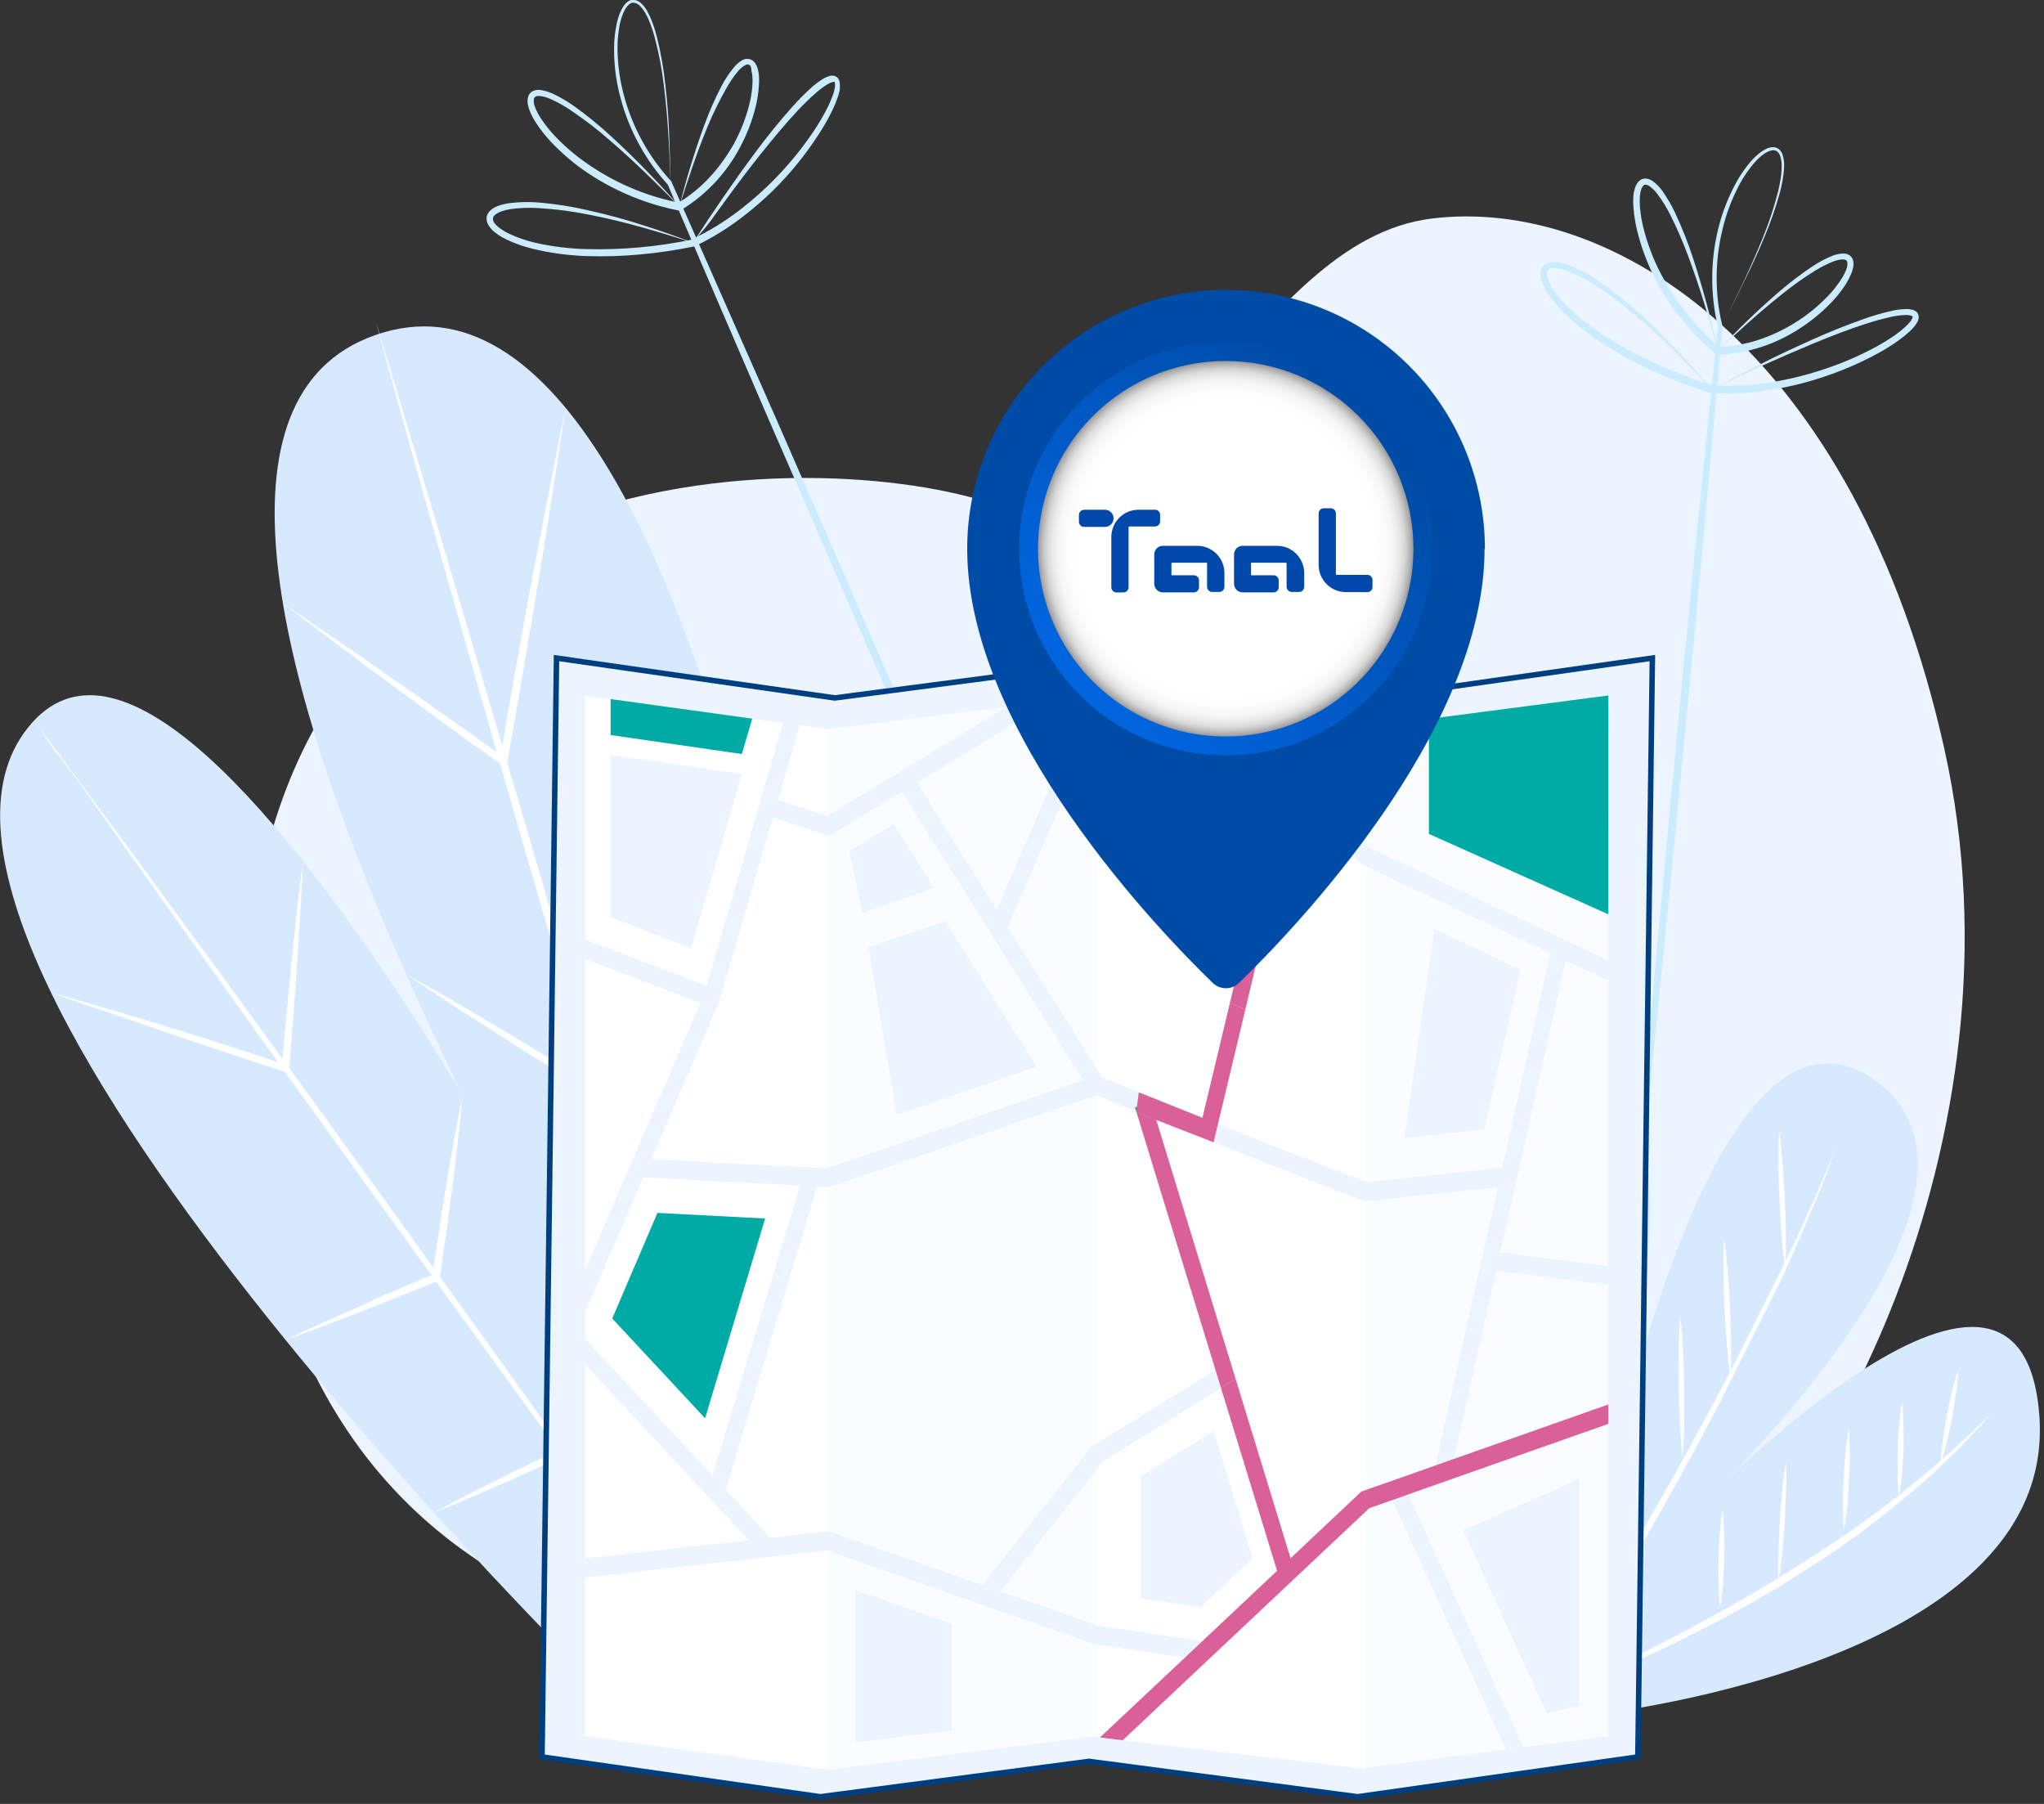 <svg fill="none" height="210" viewBox="0 0 238 210" width="238" xmlns="http://www.w3.org/2000/svg" xmlns:xlink="http://www.w3.org/1999/xlink"><rect x="0" y="0" width="238" height="210" fill="#333333" stroke="none"/><linearGradient id="a" gradientUnits="userSpaceOnUse" x1="125.72" x2="159.72" y1="80.89" y2="46.88"><stop offset="0" stop-color="#0065e0"/><stop offset="1" stop-color="#004ba5"/></linearGradient><radialGradient id="b" cx="142.719" cy="63.89" gradientUnits="userSpaceOnUse" r="21.86"><stop offset=".71" stop-color="#fff"/><stop offset=".84" stop-color="#fdfdfd"/><stop offset=".89" stop-color="#f6f6f6"/><stop offset=".92" stop-color="#ebebeb"/><stop offset=".95" stop-color="#dadada"/><stop offset=".97" stop-color="#c4c4c4"/><stop offset=".99" stop-color="#a9a9a9"/><stop offset="1" stop-color="#999"/></radialGradient><clipPath id="c"><path d="m0 0h237.54v209.49h-237.54z"/></clipPath><g clip-path="url(#c)"><path d="m133.341 192.71c-15.83-.15-97.67 16.4-104.33-62.06-6.66-78.46 62.45-78.94 84.82-72.54 22.37 6.4 31.64-30 52.82-32.66s49.37 15.37 59.72 61.62c10.35 46.25-15.35 90.87-29.75 99.15s-63.28 6.49-63.28 6.49z" fill="#ebf4ff"/><path d="m200.399 38.05c1.788-3.364 3.407-6.814 4.85-10.34.721-1.767 1.319-3.581 1.79-5.43.11-.46.21-.93.28-1.39.083-.466.127-.937.13-1.41.028-.461-.033-.922-.18-1.36-.07-.198-.195-.371-.36-.5-.08-.06-.172-.101-.27-.12-.099-.015-.2-.015-.3 0-.218.036-.428.11-.62.22-.201.109-.392.236-.57.38-.366.299-.701.634-1 1-.607.724-1.14 1.508-1.59 2.34-.894 1.672-1.567 3.454-2 5.3-.9 3.693-.9 7.547 0 11.24v.1l-1.32 14.78-1.36 14.78-1.4 14.77-1.43 14.78c-.96 9.84-1.943 19.683-2.95 29.53l-.77 7.38-.38 3.69-.4 3.69c-.53 4.92-1 9.84-1.6 14.76.39-4.93.82-9.86 1.24-14.79l.31-3.7.32-3.7.65-7.39c.88-9.847 1.784-19.7 2.71-29.56l1.4-14.77 1.43-14.77 1.51-14.85 1.51-14.77v.1c-.9-3.783-.88-7.727.06-11.5.47-1.878 1.182-3.687 2.12-5.38.473-.847 1.029-1.644 1.66-2.38.322-.365.677-.7 1.06-1 .196-.154.407-.288.63-.4.226-.126.474-.208.73-.24.281-.036.566.031.8.19.214.167.374.393.46.65.155.474.219.973.19 1.47-.023.486-.076.971-.16 1.45-.08.48-.18.95-.3 1.41-.505 1.84-1.133 3.644-1.88 5.4-.74 1.773-1.54 3.513-2.4 5.22-.83 1.78-1.72 3.44-2.6 5.12z" fill="#cbebff"/><path d="m200.03 40.83c2.244-2.406 4.614-4.693 7.1-6.85 1.255-1.078 2.574-2.08 3.95-3 .703-.464 1.45-.859 2.23-1.18.418-.178.865-.276 1.32-.29.128.003.255.019.38.05.146.038.282.106.4.2.123.096.222.219.29.36.055.128.092.262.11.4.021.245.001.492-.06.73-.049.22-.119.434-.21.64-.165.399-.362.784-.59 1.15-.454.713-.973 1.383-1.55 2-1.148 1.227-2.445 2.305-3.86 3.21-2.828 1.853-6.103 2.91-9.48 3.06h-.17l-.14-.12c-2.926-2.455-5.336-5.467-7.09-8.86-.866-1.699-1.536-3.49-2-5.34-.239-.931-.393-1.881-.46-2.84-.045-.492-.045-.988 0-1.48.034-.254.087-.504.16-.75.083-.274.219-.528.4-.75.112-.129.252-.232.41-.3.163-.07.342-.098.52-.08.295.038.575.156.81.34.401.306.755.67 1.05 1.08.551.781 1.036 1.608 1.45 2.47.806 1.709 1.507 3.466 2.1 5.26 1.169 3.573 2.15 7.205 2.94 10.88-1-3.62-2.07-7.22-3.37-10.73-.634-1.753-1.372-3.466-2.21-5.13-.415-.821-.9-1.604-1.45-2.34-.257-.35-.563-.66-.91-.92-.137-.106-.299-.175-.47-.2-.062-.007-.125.004-.181.03-.057.026-.105.068-.139.12-.114.145-.195.312-.24.49-.057.203-.098.41-.12.62-.035.446-.035.894 0 1.34.078.909.235 1.809.47 2.69.472 1.783 1.143 3.507 2 5.14 1.724 3.276 4.067 6.186 6.9 8.57l-.3-.1c1.601-.05 3.187-.33 4.71-.83.765-.248 1.513-.545 2.24-.89 2.19-1.026 4.173-2.446 5.85-4.19.551-.574 1.05-1.196 1.49-1.86.216-.316.403-.651.56-1 .076-.168.14-.342.19-.52.045-.163.061-.332.05-.5 0-.056-.011-.112-.033-.164-.023-.052-.056-.098-.097-.136-.111-.079-.245-.118-.38-.11-.37.009-.736.084-1.08.22-.744.292-1.46.65-2.14 1.07-1.394.863-2.73 1.815-4 2.85-2.53 2.02-4.98 4.23-7.35 6.49z" fill="#cbebff"/><path d="m199.3 45.34 2.88-1.52c1-.5 1.93-1 2.9-1.47 1.95-1 3.91-1.9 5.89-2.79s4-1.71 6.06-2.43c1.029-.373 2.081-.68 3.15-.92.547-.133 1.107-.21 1.67-.23.314-.021.629.017.93.11.2.064.375.19.5.36.067.102.109.218.12.34.016.103.016.207 0 .31-.041.17-.108.332-.2.48-.075.134-.162.261-.26.38-.181.224-.379.435-.59.63-.411.378-.845.728-1.3 1.05-.895.639-1.834 1.214-2.81 1.72-1.94 1.025-3.964 1.882-6.05 2.56-2.084.697-4.226 1.205-6.4 1.52-2.177.332-4.383.429-6.58.29h-.06-.05c-2.004-.63-3.97-1.371-5.89-2.22-1.929-.839-3.799-1.805-5.6-2.89-1.815-1.088-3.514-2.358-5.07-3.79-.787-.726-1.497-1.53-2.12-2.4-.319-.449-.588-.932-.8-1.44-.11-.273-.184-.558-.22-.85-.05-.343.01-.693.17-1 .094-.161.224-.298.38-.4.143-.096.302-.167.47-.21.297-.054.602-.054.9 0 .545.078 1.079.223 1.59.43.982.41 1.923.912 2.81 1.5 1.762 1.161 3.434 2.455 5 3.87 1.56 1.39 3 2.87 4.48 4.38.72.76 1.42 1.53 2.12 2.3s1.37 1.57 2 2.37c-.71-.77-1.42-1.52-2.15-2.27s-1.45-1.5-2.19-2.23c-1.48-1.46-3-2.87-4.6-4.21-1.571-1.356-3.242-2.589-5-3.69-.859-.552-1.77-1.017-2.72-1.39-.456-.184-.933-.308-1.42-.37-.216-.035-.435-.035-.65 0-.084.013-.163.046-.233.094-.069.049-.126.112-.167.186-.078.165-.103.35-.07.53.035.227.099.449.19.66.192.451.437.877.73 1.27.589.819 1.259 1.576 2 2.26 1.54 1.375 3.215 2.591 5 3.63 3.568 2.097 7.366 3.775 11.32 5h-.11c2.136.138 4.281.051 6.4-.26 2.123-.309 4.217-.794 6.26-1.45 2.046-.645 4.033-1.465 5.94-2.45.952-.484 1.871-1.032 2.75-1.64.438-.305.856-.639 1.25-1 .189-.171.366-.355.53-.55.146-.161.255-.352.32-.56.009-.029.009-.061 0-.09-.04-.045-.092-.076-.15-.09-.22-.069-.45-.099-.68-.09-.522.019-1.04.082-1.55.19-1.051.229-2.089.513-3.11.85-2.05.66-4.07 1.45-6.07 2.28s-4 1.7-6 2.6l-2.94 1.38c-.95.43-1.92.9-2.9 1.37z" fill="#cbebff"/><path d="m78.06 21.4c-.09-3.82-.29-7.65-.76-11.44-.224-1.896-.582-3.774-1.07-5.62-.12-.46-.27-.91-.43-1.36-.155-.445-.345-.876-.57-1.29-.204-.414-.482-.787-.82-1.1-.152-.142-.344-.233-.55-.26-.096-.02-.194-.02-.29 0-.098.03-.189.078-.27.14-.172.139-.32.304-.44.49-.121.194-.225.398-.31.61-.175.433-.309.882-.4 1.34-.173.926-.257 1.867-.25 2.81.024 1.897.296 3.783.81 5.61 1.018 3.665 2.901 7.033 5.49 9.82v.05l6 13.57 6 13.58 5.94 13.6 5.92 13.61c3.94 9.073 7.857 18.16 11.75 27.26l2.91 6.82 1.45 3.42 1.45 3.41c1.92 4.56 3.86 9.12 5.76 13.68-2.06-4.5-4.07-9-6.1-13.53l-1.52-3.38-1.51-3.39-3-6.78c-4-9.047-8-18.1-12-27.16l-5.85-13.55-5.95-13.65-5.88-13.63-5.84-13.64.05.08c-2.626-2.87-4.519-6.331-5.52-10.09-.508-1.868-.763-3.795-.76-5.73.001-.971.101-1.939.3-2.89.096-.48.24-.949.43-1.4.097-.23.214-.451.35-.66.141-.22.321-.413.53-.57.114-.078.238-.138.37-.18.138-.03.282-.03.42 0 .265.04.512.159.71.34.37.337.67.745.88 1.2.225.431.415.879.57 1.34.16.45.3.92.42 1.38.468 1.864.802 3.759 1 5.67.22 1.9.36 3.81.44 5.72s.13 3.84.14 5.75z" fill="#cbebff"/><path d="m79.12 23.99c.795-3.193 1.759-6.34 2.89-9.43.569-1.554 1.237-3.071 2-4.54.393-.747.859-1.454 1.39-2.11.276-.356.615-.658 1-.89.117-.064.241-.114.37-.15.145-.026.294-.026.44 0 .153.024.297.086.42.18.119.079.221.181.3.3.134.203.236.425.3.66.058.217.101.437.13.66.04.429.04.861 0 1.29-.045.844-.172 1.681-.38 2.5-.405 1.63-1.013 3.202-1.81 4.68-1.575 2.994-3.928 5.509-6.81 7.28l-.15.09h-.17c-3.751-.738-7.321-2.202-10.51-4.31-1.592-1.057-3.058-2.291-4.37-3.68-.661-.701-1.257-1.46-1.78-2.27-.268-.41-.495-.846-.68-1.3-.102-.238-.179-.486-.23-.74-.061-.28-.061-.57 0-.85.034-.167.106-.325.21-.46.11-.137.251-.246.41-.32.276-.109.576-.144.87-.1.499.077.984.225 1.44.44.868.413 1.698.902 2.48 1.46 1.535 1.099 2.998 2.295 4.38 3.58 2.759 2.551 5.38 5.248 7.85 8.08-2.64-2.67-5.31-5.31-8.15-7.74-1.403-1.23-2.882-2.369-4.43-3.41-.753-.522-1.554-.974-2.39-1.35-.395-.186-.817-.307-1.25-.36-.172-.028-.347-.011-.51.05-.057.027-.106.067-.142.118-.037.051-.06.11-.068.172-.033.178-.033.362 0 .54.053.204.12.405.2.6.18.407.394.799.64 1.17.508.76 1.084 1.473 1.72 2.13 1.283 1.331 2.716 2.508 4.27 3.51 3.093 2.035 6.555 3.445 10.19 4.15l-.32.06c1.376-.819 2.628-1.829 3.72-3 .548-.588 1.059-1.209 1.53-1.86.466-.643.897-1.31 1.29-2 .78-1.41 1.381-2.912 1.79-4.47.208-.769.342-1.556.4-2.35.035-.389.035-.781 0-1.17-.017-.186-.05-.37-.1-.55.004-.195-.029-.388-.1-.57-.057-.098-.15-.17-.26-.2-.136-.013-.273.018-.39.09-.318.184-.599.425-.83.71-.516.622-.972 1.291-1.36 2-.808 1.422-1.529 2.891-2.16 4.4-1.24 3-2.28 6.15-3.28 9.28z" fill="#cbebff"/><path d="m80.67 28.29c.59-.91 1.18-1.82 1.78-2.72s1.21-1.8 1.83-2.7c1.23-1.78 2.49-3.55 3.79-5.29s2.67-3.44 4.12-5.07c.727-.822 1.498-1.603 2.31-2.34.421-.371.873-.706 1.35-1.0.266-.162.556-.28.86-.35.206-.045.422-.017.61.08.11.054.206.133.28.23.054.092.097.189.13.29.048.165.069.338.06.51.011.15.011.3 0 .45-.052.284-.122.565-.21.84-.177.529-.388 1.047-.63 1.55-.474.998-1.019 1.96-1.63 2.88-1.186 1.833-2.524 3.562-4 5.17-1.488 1.615-3.114 3.097-4.86 4.43-1.747 1.344-3.631 2.501-5.62 3.45h-.06c-2.058.421-4.138.728-6.23.92-2.094.198-4.198.262-6.3.19-2.114-.071-4.215-.36-6.27-.86-1.035-.25-2.041-.609-3-1.07-.501-.231-.971-.523-1.4-.87-.232-.181-.434-.397-.6-.64-.209-.269-.325-.599-.33-.94.001-.186.049-.368.14-.53.078-.151.183-.287.31-.4.226-.205.486-.368.77-.48.513-.201 1.052-.333 1.6-.39 1.056-.12 2.12-.14 3.18-.06 2.092.177 4.168.511 6.21 1 2 .46 4.05 1 6.05 1.66 1 .31 2 .64 3 1s2 .71 2.93 1.08c-1-.32-2-.64-3-.94s-2-.61-3-.88c-2-.56-4-1.06-6.06-1.46-2.028-.418-4.083-.689-6.15-.81-1.021-.059-2.046-.022-3.06.11-.488.058-.966.182-1.42.37-.201.086-.387.204-.55.35-.066.051-.119.116-.155.191-.036.075-.055.157-.055.239.013.186.083.364.2.51.137.182.298.343.48.48.39.3.813.554 1.26.76.921.427 1.883.762 2.87 1 2.006.462 4.053.72 6.11.77 4.136.103 8.27-.273 12.32-1.12h-.1c1.935-.916 3.768-2.032 5.47-3.33 3.418-2.607 6.385-5.76 8.78-9.33.592-.89 1.129-1.815 1.61-2.77.236-.469.44-.953.61-1.45.089-.24.155-.488.2-.74.044-.214.044-.436 0-.65v-.08c-.059-.019-.121-.019-.18 0-.226.053-.442.14-.64.26-.444.272-.866.58-1.26.92-.809.706-1.58 1.453-2.31 2.24-1.47 1.58-2.85 3.25-4.2 4.94s-2.66 3.42-3.94 5.17c-.64.87-1.28 1.75-1.91 2.63s-1.46 1.72-2.09 2.6z" fill="#cbebff"/><path d="m184.4 199.76s55-5.53 53.07-34.75-40.86 11.63-40.86 11.63 40.56-37.36 21.67-50.88-30.82 47-30.82 47 12.93-50.44-4.37-48.7-4.21 75.65-4.21 75.65z" fill="#d6e9ff"/><path d="m184 125.76.23 2.21c.08.74.17 1.47.22 2.21l.16 2.22c0 .37.06.74.08 1.11v1.11l.11 2.22v.56.56 1.11l.06 2.22v2.23c0 5.93-.19 11.87-.54 17.79s-.83 11.84-1.38 17.74-1.19 11.81-1.84 17.7l-.82-.28c3.153-5.12 6.253-10.267 9.3-15.44.77-1.3 1.52-2.6 2.28-3.89s1.5-2.61 2.24-3.91c.37-.65.75-1.3 1.12-2l1.1-2 1.1-2 1.08-2 1.09-2 1.06-2 1.06-2 1-2 1-2 1-2c.34-.67.68-1.34 1-2l1-2 .49-1 .25-.5.24-.51 1-2c.65-1.36 1.25-2.74 1.87-4.1l.46-1 .44-1 .88-2.07.22-.52.21-.52.43-1 .84-2.09-.78 2.12-.39 1.05-.2.53-.2.53-.84 2.09-.42 1-.43 1c-.59 1.38-1.16 2.78-1.78 4.15l-.92 2.06-.22.52-.24.51-.47 1-1 2c-.32.68-.65 1.35-1 2l-1 2-1 2-1 2-1 2-1 2-1.06 2-1.06 2-1.08 2-1.09 2c-.36.66-.73 1.31-1.1 2-.74 1.31-1.47 2.62-2.22 3.92s-1.49 2.62-2.26 3.91c-3.034 5.2-6.124 10.363-9.27 15.49l-1 1.71.22-2c.666-5.893 1.296-11.787 1.89-17.68.593-5.893 1.103-11.793 1.53-17.7.41-5.91.71-11.83.79-17.75v-2.22-4.45l-.06-2.22v-1.11c0-.37 0-.74-.05-1.11l-.12-2.22c0-.74-.09-1.48-.15-2.22z" fill="#fff"/><path d="m232.119 164.28c-3.272 3.773-6.859 7.262-10.72 10.43l-1.46 1.17c-.48.39-1 .79-1.47 1.16l-1.49 1.12c-.5.38-1 .75-1.51 1.11l-1.53 1.07-.77.54c-.26.18-.52.34-.78.51l-1.56 1-.78.51c-.27.18-.53.34-.8.5l-1.59 1-.8.49-.8.47-1.62.94c-.54.31-1.08.63-1.63.92l-1.64.89c-.55.3-1.09.6-1.65.88-1.11.57-2.21 1.15-3.33 1.7-4.46 2.2-9 4.22-13.66 6 4.49-2.15 8.95-4.33 13.34-6.65.56-.28 1.1-.58 1.64-.88l1.64-.88c.55-.29 1.09-.6 1.63-.9l1.62-.92c.27-.15.54-.3.8-.46l.81-.47 1.6-.94c.27-.16.54-.31.8-.48l.79-.49 1.58-1 .79-.49.78-.5 1.56-1 .77-.51.77-.53 1.53-1c.52-.35 1-.71 1.52-1.08l1.5-1.09c.51-.35 1-.74 1.48-1.12l1.48-1.12c3.918-3.071 7.645-6.377 11.16-9.9z" fill="#fff"/><path d="m200.75 144.13c.2 1.35.33 2.71.44 4.07s.19 2.72.25 4.08.11 2.72.12 4.09 0 2.72-.07 4.09c-.19-1.35-.32-2.71-.43-4.07s-.19-2.72-.26-4.08-.1-2.72-.11-4.09-.01-2.73.06-4.09z" fill="#fff"/><path d="m207.15 131.63c.19 1.35.32 2.71.43 4.07s.2 2.72.26 4.08.1 2.72.11 4.08 0 2.73-.06 4.1c-.19-1.36-.33-2.71-.43-4.07s-.2-2.72-.26-4.08-.1-2.73-.12-4.09 0-2.73.07-4.09z" fill="#fff"/><path d="m195.65 153.14c.16 1.38.25 2.75.31 4.13s.12 2.76.14 4.14 0 2.75 0 4.13-.07 2.76-.19 4.14c-.15-1.38-.24-2.75-.31-4.13s-.11-2.76-.13-4.13 0-2.76 0-4.14.07-2.76.18-4.14z" fill="#fff"/><path d="m228.01 159.44c0 .93-.14 1.85-.26 2.76s-.27 1.82-.44 2.73-.36 1.8-.57 2.7-.46 1.79-.76 2.67c0-.93.14-1.85.26-2.76s.27-1.82.44-2.73.36-1.8.58-2.7.45-1.79.75-2.67z" fill="#fff"/><path d="m221.49 163.19c.1.93.13 1.86.15 2.79s0 1.85 0 2.77-.09 1.85-.18 2.77-.19 1.85-.35 2.77c-.1-.93-.13-1.86-.15-2.79s0-1.85 0-2.77.09-1.85.17-2.77.19-1.85.36-2.77z" fill="#fff"/><path d="m215.27 166.13c.08 1 .11 2 .11 3s0 2-.07 3-.12 2-.21 3-.21 2-.39 3c-.09-1-.11-2-.11-3s0-2 .07-3 .11-2 .21-3 .21-2 .39-3z" fill="#fff"/><path d="m207.97 170.11c.06 1.17.06 2.35 0 3.52s-.08 2.34-.15 3.51-.16 2.34-.28 3.5-.26 2.33-.46 3.49c-.06-1.17-.06-2.35 0-3.52s.08-2.34.15-3.51.16-2.34.28-3.5.26-2.33.46-3.49z" fill="#fff"/><path d="m200.569 175.71c.11 1 .15 1.93.18 2.89s0 1.92 0 2.88-.06 1.92-.13 2.88-.17 1.91-.33 2.87c-.11-1-.15-1.92-.18-2.89s0-1.92 0-2.88.07-1.92.14-2.87.15-1.88.32-2.88z" fill="#fff"/><path d="m178.4 136.71c.64 1 1.22 2.09 1.79 3.16s1.11 2.15 1.63 3.24 1 2.19 1.51 3.3.94 2.23 1.34 3.38c-.64-1-1.23-2.09-1.79-3.16s-1.11-2.15-1.64-3.24-1-2.19-1.5-3.3-.99-2.25-1.34-3.38z" fill="#fff"/><path d="m177.051 151.04c.69 1.09 1.32 2.21 1.92 3.33s1.2 2.27 1.77 3.42 1.11 2.3 1.63 3.47 1 2.34 1.48 3.55c-.69-1.09-1.32-2.2-1.92-3.33s-1.2-2.26-1.77-3.41-1.11-2.31-1.63-3.48-1.03-2.34-1.48-3.55z" fill="#fff"/><path d="m178.211 165.71c.505.606.979 1.236 1.42 1.89.43.65.85 1.31 1.25 2s.78 1.35 1.14 2.05c.372.695.705 1.409 1 2.14-.504-.604-.975-1.235-1.41-1.89-.44-.667-.86-1.333-1.26-2-.4-.67-.78-1.35-1.14-2.05s-.71-1.36-1-2.14z" fill="#fff"/><path d="m74.4 200.97s-91.37-88.2-71.58-115.69c19.79-27.49 74.23 84.36 74.23 84.36s-73.91-118.64-32.43-130.93c41.48-12.29 59.48 138.53 51.2 149-8.28 10.47-21.42 13.26-21.42 13.26z" fill="#d6e9ff"/><path d="m3.971 83.88 2.58 3.46 2.56 3.47 5.14 6.94c3.407 4.667 6.807 9.31 10.2 13.93 3.41 4.64 6.78 9.3 10.17 13.95l10.12 14 10.08 14c3.333 4.667 6.683 9.333 10.05 14l5 7 5 7 5 7.06 2.49 3.53 2.47 3.54-2.58-3.46-2.57-3.47-5.13-6.94-5.11-7-5.1-7c-3.4-4.667-6.787-9.333-10.16-14l-10.12-14-10.09-14c-3.333-4.667-6.667-9.333-10-14s-6.667-9.357-10-14.07l-5-7.06-2.57-3.34z" fill="#fff"/><path d="m5.92 115.53c2.31.64 4.6 1.32 6.9 2l3.44 1 3.43 1.06 3.42 1.07 3.43 1.09c2.28.74 4.56 1.46 6.83 2.22l-.58.38c.18-2 .35-4 .54-6.05l.29-3 .3-3c.1-1 .2-2 .31-3s.21-2 .32-3c.22-2 .45-4 .71-6-.08 2-.19 4.05-.3 6.07-.06 1-.12 2-.19 3s-.12 2-.19 3l-.21 3-.22 3c-.15 2-.32 4-.48 6v.56l-.53-.17c-2.29-.73-4.56-1.49-6.83-2.24-1.14-.37-2.27-.76-3.41-1.14l-3.4-1.15-3.39-1.17-3.4-1.18c-2.31-.71-4.55-1.51-6.79-2.35z" fill="#fff"/><path d="m33.19 156.02c1.43-.69 2.87-1.35 4.31-2s2.9-1.31 4.35-1.94l2.18-1 2.19-.94c1.45-.63 2.92-1.23 4.38-1.85l-.27.34.19-1.32.2-1.33.4-2.66c.13-.88.28-1.77.41-2.65s.28-1.77.43-2.65l.44-2.65.47-2.65c.32-1.76.64-3.52 1-5.28-.15 1.79-.35 3.57-.55 5.35l-.31 2.67-.33 2.66c-.11.89-.23 1.78-.35 2.67s-.23 1.77-.36 2.66l-.38 2.66-.19 1.32-.19 1.33v.25l-.23.1c-1.47.6-2.93 1.21-4.41 1.79l-2.21.88-2.21.87c-1.48.58-3 1.14-4.45 1.7s-3.01 1.15-4.51 1.67z" fill="#fff"/><path d="m50.529 176.09c1.2-.66 2.42-1.3 3.64-1.93l1.84-.94 1.84-.92 1.85-.92 1.85-.9 1.86-.9 1.86-.88-.25.38c.05-1.68.13-3.36.2-5 0-.84.08-1.68.12-2.52l.14-2.51.15-2.52.18-2.52c.13-1.67.26-3.35.43-5 .05 1.69 0 3.37 0 5v2.52 2.52l-.06 2.52c0 .84 0 1.68-.07 2.52-.06 1.68-.12 3.36-.2 5v.27l-.24.11-1.87.87-1.87.85-1.88.85-1.89.83-1.89.82c-.63.27-1.26.55-1.9.81-1.29.56-2.56 1.08-3.84 1.59z" fill="#fff"/><path d="m43.85 37.71 1.48 4.87 1.46 4.87 2.93 9.74c1.94 6.5 3.87 13.003 5.79 19.51 1.92 6.507 3.833 13.013 5.74 19.52l5.69 19.54 5.64 19.54c1.86 6.52 3.74 13 5.59 19.56l2.78 9.79 2.76 9.79 2.74 9.8 1.36 4.9 1.35 4.9-1.48-4.86-1.46-4.87-2.93-9.75-2.9-9.75-2.89-9.75c-1.93-6.5-3.82-13-5.74-19.52l-5.68-19.54-5.68-19.53c-1.873-6.52-3.74-13.043-5.6-19.57-1.86-6.527-3.707-13.05-5.54-19.57l-2.73-9.8-1.37-4.9z" fill="#fff"/><path d="m32.94 70.23c2.19 1.47 4.36 3 6.53 4.45l3.25 2.24 3.24 2.26c2.16 1.51 4.32 3 6.46 4.54l3.23 2.28 3.21 2.29-.68.28.89-5.15.91-5.15c.6-3.44 1.24-6.87 1.86-10.3l1-5.15c.31-1.71.65-3.42 1-5.14.67-3.42 1.33-6.85 2-10.26-.49 3.45-1 6.9-1.56 10.35-.28 1.72-.54 3.44-.82 5.16l-.85 5.17c-.58 3.44-1.14 6.88-1.74 10.32l-.89 5.15-.91 5.15-.12.69-.56-.41-3.24-2.29-3.19-2.32c-2.127-1.547-4.25-3.103-6.37-4.67l-3.19-2.37-3.17-2.36c-2.1-1.573-4.197-3.16-6.29-4.76z" fill="#fff"/><path d="m47.279 113.4c1.93 1.07 3.84 2.17 5.75 3.27l2.85 1.67 2.85 1.69 2.83 1.69 2.84 1.71 5.64 3.45h-.47c1.76-1.09 3.52-2.2 5.29-3.28s3.53-2.17 5.31-3.24 3.56-2.14 5.35-3.2 3.58-2.1 5.38-3.12c-1.7 1.18-3.43 2.34-5.16 3.49s-3.46 2.29-5.2 3.41-3.49 2.25-5.24 3.37-3.51 2.22-5.26 3.33l-.24.14-.23-.14-5.62-3.48-2.8-1.76c-.93-.59-1.87-1.17-2.79-1.77l-2.79-1.78-2.78-1.79c-1.84-1.21-3.69-2.42-5.51-3.66z" fill="#fff"/><path d="m95.87 145.2c-1.31 1.31-2.64 2.58-4 3.85-.67.63-1.34 1.26-2 1.88s-1.35 1.25-2 1.87l-2.05 1.85-2.07 1.84-1 .92-1 .9-2.09 1.82-.23.2-.26-.15-2.92-1.68-2.91-1.71c-1-.58-1.93-1.15-2.89-1.74l-1.43-.89-1.43-.9 1.52.73 1.51.75c1 .5 2 1 3 1.53l3 1.57 3 1.6h-.48l2.07-1.84 1-.92 1-.91 2.09-1.81 2.11-1.8 2.11-1.78 2.13-1.77c1.32-1.12 2.75-2.28 4.22-3.41z" fill="#fff"/><path d="m159.769 81.25-31.28-4.11-31.29 4.11-32.4-4.64-1.69 127.92 32.41 4.64 31.28-4.12 31.28 4.12 32.63-4.64 1.69-127.92z" fill="#ebf4ff" stroke="#003f7f" stroke-miterlimit="10" stroke-width=".64"/><path d="m158.98 84.65 28.3-3.69v121.16l-28.3 3.69z" fill="#fafdff"/><path d="m96.42 84.88 31.28-3.92v121.16l-31.28 3.91z" fill="#fafdff"/><path d="m158.979 84.77-31.28-3.69v121.15l31.28 3.69z" fill="#fff"/><path d="m96.419 84.88-28.3-3.92v121.16l28.3 3.91z" fill="#fff"/><g fill="#ebf4ff"><path d="m93.109 84.42-2.53 8.7-.59 2.05-6.24 21.42-.37.85-1.82-.69-13.44-5.1v-2.28l14.16 5.38 8.9-30.59z"/><path d="m122.35 81.64-1.15.69-1.99 1.21-12.48 7.58-1.7 1.03-8.5 5.17-.11-.04-6.43-2.11-.89-.29.54-2.07.94.31 5.73 1.88.11-.06 20.84-12.67h.01l2.1-.26 1.1-.14z"/><path d="m152.991 84.06-1.62 6.83-.55 2.3-9.01 37.68-.5 2.09v.02l-6.68-2.61-2.32-.96-4.64-1.93-.58-.24-.94-1.49-21.12-33.6-.48-.77 1.55-1.26.63 1 9.33 14.84 1.25 2 11 17.48 11.69 4.7 6.04-25.23.54-2.25 4.49-18.83z"/><path d="m187.271 111.82v2.34l-4.97-2.35-1.78-.84-22.05-10.4-7.65-7.38-1.26-1.2 1.24-1.65.57.55 8.12 7.82z"/><path d="m168.911 171.5-1.85-.53 13.66-60.9 1.85.53z"/><path d="m158.87 139.83-18.53-7.22.61-2.04 18.14 7.07 16.49-1.74.18 2.14z"/><path d="m117.07 108.54-1.72-.95 9.4-21.72 1.71.95z"/><path d="m140.389 191.14-.26 2.14-2.15-.32-10.66-1.61-31-10.88-28.2 3.15v-2.18l19.08-2.12 2.51-.28 6.81-.76.18.06 17.71 6.22 2 .7 11.32 3.97 12.24 1.85z"/><path d="m74.909 137.07-6.79 15.71v-4.93l13.44-31.1.48-1.11 1.71.95-.37.85-7.56 17.51z"/><path d="m90.029 179.38-1.32 1.56-1.51-1.62-19.08-20.5v-2.98l14.84 15.95 1.53 1.63 5.22 5.62z"/><path d="m96.539 138.19-22.26-1.16.09-2.15 21.93 1.14 31.12-10.71.56 2.06z"/><path d="m84.29 174.08-1.81-.7 11.14-36.89 1.8.7z"/><path d="m187.269 147.39v2.17l-13.07-1.64-.83-.1.21-2.15 1.09.14z"/><path d="m148.92 183.57-16.76-54.65 1.81-.7 16.75 54.64z"/><path d="m115.42 186.51-1.42-1.44 13.09-16.6 15.15-9.41.92 1.89-14.86 9.23z"/><path d="m158.87 139.83-18.53-7.22.61-2.04 18.14 7.07 16.49-1.74.18 2.14z"/><path d="m140.389 191.14-.26 2.14-2.16-.32-10.65-1.61-12.27-4.31h-.01l-12.5-4.39-6.22-2.18-28.2 3.15v-2.18l19.08-2.12 2.51-.28 6.8-.76.19.06 5.84 2.06 11.87 4.16 2 .7.03.01 11.29 3.96 12.24 1.85z"/><path d="m143.16 160.95-.99.62-13.87 8.61-11.89 15.08-.99 1.25-1.42-1.43.41-.52 12.68-16.09 14.44-8.97.71-.44z"/><path d="m177.38 203.41-2.03.26-13.23-29.04-.37-.81 1.7-.99.52 1.14z"/><path d="m104.431 129.77 16.26-5.6-10.63-16.9-8.93 3.02z"/><path d="m163.52 132.46 9.28-.98 4.24-18.59-10-4.72z"/></g><path d="m187.271 106.44-20.89-9.36v-13.39l20.9-2.73z" fill="#00aaa5"/><path d="m98.869 99.11 5.2-3.15 4.66 7.43-8.3 2.85z" fill="#ebf4ff"/><path d="m132.83 171.85 8.48-5.26 4.54 14.81-6.07 5.71-6.95-1.05z" fill="#ebf4ff"/><path d="m132.301 85.57v-3.97l16.84 2-3.27 13.72z" fill="#ebf4ff"/><path d="m71.289 153.49 10.81 11.62 6.99-23.26-12.54-.65z" fill="#00aaa5"/><path d="m71.1 106.8v-18.91l15.28 2.21-5.9 20.27z" fill="#ebf4ff"/><path d="m71.1 85.57 15.28 2.21 1.21-4.12-16.49-2.28z" fill="#00aaa5"/><path d="m99.609 202.83v-17.72l11.2 3.95v12.37z" fill="#ebf4ff"/><path d="m180.111 199.47-9.72-21.32 13.47-5.96v26.35z" fill="#ebf4ff"/><path d="m141.73 122.95-1.72 7.17z" fill="#ebf4ff"/><path d="m132.601 127.17-4.29-1.73-11-17.48-1.25-2-9.33-14.84-.63-1-1.55 1.26.48.77 21.12 33.6.94 1.49.58.24 4.64 1.93.07-.57z" fill="#ebf4ff"/><path d="m141.311 132.96.25-1.04-.25 1.06z" fill="#ebf4ff"/><path d="m151.069 83.83-4.49 18.83-.54 2.25-2.84 11.88 1.81.71-1.27 5.31 7.08-29.62.55-2.3 1.62-6.83z" fill="#d96098"/><path d="m143.2 116.79-1.47 6.16z" fill="#00aaa5"/><path d="m140.01 130.12-7.4-2.96v.01h-.01l7.4 2.97z" fill="#00aaa5"/><path d="m141.561 131.92 2.18-9.11-1.93 8.06z" fill="#00aaa5"/><path d="m137.34 145.83 4.19 13.67h.01z" fill="#00aaa5"/><path d="m143.87 160.51-.71.44-.99.61v.01l6.75 22 1.8-.7z" fill="#d96098"/><path d="m132.31 129.41 2.31.96h.01l-.66-2.15-1.59.62-.22.08z" fill="#00aaa5"/><path d="m142.101 154.75-7.47-24.38z" fill="#00aaa5"/><path d="m143.87 160.51-1.77-5.76z" fill="#00aaa5"/><path d="m134.631 130.37 6.68 2.61z" fill="#00aaa5"/><path d="m132.311 129.41 5.03 16.42z" fill="#00aaa5"/><path d="m141.529 159.5-14.43 8.97-12.7 16.09-11.86-4.16v2.25l12.5 4.39h.01l1.39-1.77 11.86-15.09 13.87-8.61v-.01z" fill="#ebf4ff"/><path d="m142.171 161.56.99-.61.71-.44-1.77-5.76-7.47-24.38h-.01l-2.31-.96 5.03 16.42 4.2 13.67h-.01l.64 2.06v.01z" fill="#d96098"/><path d="m143.201 116.79-1.47 6.16-1.72 7.17-.01.02-7.4-2.97-.22 1.67-.07.57 2.31.96 6.69 2.61.25-1.06.25-1.05 1.93-8.06 1.27-5.31z" fill="#d96098"/><path d="m187.27 163.5v2.26l-23.3 8.21-1.85.66-2.68.94-28.71 27.02-2.66-.32 9.91-9.31 1.99-1.88 8.73-8.21 1.58-1.48 8.23-7.75 8.63-3.04 2.14-.76z" fill="#d96098"/><path d="m147.49 103.45-1.16 1.71-.29-.25-18.34-15.88-.53-.46-1.15-.73-1.67-1.05-5.14-3.25-.46-.29.62-1.24 1.1-.14.73.46 6.5 4.11.57.37 18.31 15.85z" fill="#d96098"/><path d="m172.859 63.89c0 21.43-22.51 44.65-28.62 50.56-.406.382-.942.594-1.5.594-.557 0-1.094-.212-1.5-.594-6.11-5.91-28.62-29.13-28.62-50.56 0-7.994 3.176-15.66 8.828-21.312 5.652-5.652 13.318-8.828 21.312-8.828s15.66 3.175 21.312 8.828c5.653 5.652 8.828 13.319 8.828 21.312z" fill="#004ba5"/><path d="m166.77 63.89c0 4.757-1.411 9.406-4.053 13.361-2.643 3.955-6.399 7.037-10.794 8.858-4.394 1.82-9.23 2.297-13.895 1.369s-8.951-3.219-12.314-6.582c-3.363-3.363-5.654-7.649-6.582-12.314-.928-4.665-.452-9.501 1.369-13.895 1.82-4.395 4.902-8.151 8.857-10.793 3.955-2.643 8.605-4.053 13.362-4.053 3.16-.007 6.29.611 9.211 1.817 2.921 1.206 5.575 2.978 7.81 5.212 2.234 2.235 4.005 4.888 5.212 7.809 1.206 2.921 1.824 6.051 1.817 9.211z" fill="url(#a)"/><path d="m164.579 63.89c-.002 4.323-1.285 8.549-3.689 12.142-2.403 3.594-5.818 6.394-9.812 8.047-3.995 1.653-8.39 2.084-12.629 1.24-4.24-.845-8.134-2.927-11.191-5.985-3.056-3.058-5.137-6.953-5.979-11.193-.843-4.24-.409-8.635 1.245-12.629 1.655-3.994 4.457-7.407 8.052-9.809 3.594-2.402 7.82-3.683 12.143-3.683 2.872 0 5.715.566 8.368 1.665s5.063 2.71 7.093 4.741c2.03 2.031 3.64 4.442 4.738 7.095s1.663 5.497 1.661 8.368z" fill="url(#b)"/><path d="m151.859 68.33v-1.62c0-.841-.334-1.647-.928-2.242-.595-.595-1.401-.928-2.242-.928h-4c-.265 0-.519.105-.707.293-.187.188-.293.442-.293.707v3.42c0 .265.106.519.293.707.188.188.442.293.707.293h3.6c.079.001.157-.013.229-.042.073-.029.139-.072.195-.127.056-.055.1-.12.131-.193.03-.072.045-.15.045-.228v-.79c.003-.079-.01-.158-.039-.232-.028-.074-.071-.141-.126-.198-.055-.057-.121-.102-.194-.133s-.151-.047-.231-.047h-2.63v-1.46h4.07c.019 0 .037.007.05.021.013.013.02.031.02.05v2.73c0 .157.062.308.173.421.11.112.26.177.417.179h.81c.082.008.164-0.0.242-.026s.15-.067.211-.121c.061-.054.111-.121.145-.196.033-.075.051-.155.052-.237z" fill="#0049aa"/><path d="m159.209 68.93h-2.5c-.841 0-1.647-.334-2.241-.928-.595-.594-.929-1.401-.929-2.241v-6c0-.078.016-.156.046-.228.03-.072.075-.138.13-.193.056-.055.122-.098.195-.127.073-.029.151-.043.229-.042h.81c.078-.001.156.013.229.042.073.029.139.072.195.127.056.055.1.12.13.193.03.072.046.15.046.228v7.08c0 .02.007.039.02.053.013.015.031.024.05.027h3.59c.078-.001.156.013.229.042.073.029.139.072.195.127.056.055.1.12.13.193.03.072.046.15.046.228v.82c.001.079-.013.158-.043.231s-.074.14-.13.196-.122.1-.196.13c-.073.03-.152.044-.231.043z" fill="#0049aa"/><path d="m134.5 59.34h-1.92c-.417-.001-.83.08-1.216.238-.386.159-.736.392-1.032.686-.295.294-.529.644-.689 1.03-.16.385-.243.798-.243 1.215v5.86c0 .159.064.312.176.424.113.113.265.176.424.176h.81c.16 0 .312-.063.425-.176.112-.113.175-.265.175-.424v-7c0-.02.007-.039.02-.053.013-.015.031-.024.05-.027h3c.079.001.157-.013.229-.042.073-.029.139-.072.195-.127.056-.055.1-.12.131-.193.03-.072.045-.15.045-.228v-.82c-.012-.146-.078-.282-.185-.382-.108-.1-.248-.156-.395-.158z" fill="#0049aa"/><path d="m126.231 59.34h2.43c.265 0 .519.105.707.293.188.188.293.442.293.707s-.105.52-.293.707-.442.293-.707.293h-2.43c-.079 0-.157-.015-.23-.046-.073-.03-.139-.074-.194-.13-.056-.056-.1-.122-.13-.195-.031-.073-.046-.151-.046-.23v-.79c0-.159.063-.312.176-.424.112-.113.265-.176.424-.176z" fill="#0049aa"/><path d="m142.57 68.33v-1.62c0-.841-.334-1.647-.928-2.242-.595-.595-1.401-.928-2.242-.928h-4c-.265 0-.519.105-.707.293-.187.188-.293.442-.293.707v3.42c0 .265.106.519.293.707.188.188.442.293.707.293h3.61c.158 0 .309-.062.421-.172.112-.11.177-.261.179-.418v-.79c.002-.08-.013-.159-.042-.233-.03-.074-.074-.141-.13-.198s-.122-.102-.196-.133c-.073-.031-.152-.047-.232-.047h-2.61v-1.46h4.08c.019 0 .037.007.05.021.013.013.02.031.02.05v2.73c0 .157.062.308.173.421.11.112.26.177.417.179h.81c.079.003.158-.01.232-.038.073-.028.141-.07.199-.123.057-.054.104-.119.136-.19.033-.072.051-.149.053-.228z" fill="#0049aa"/></g></svg>